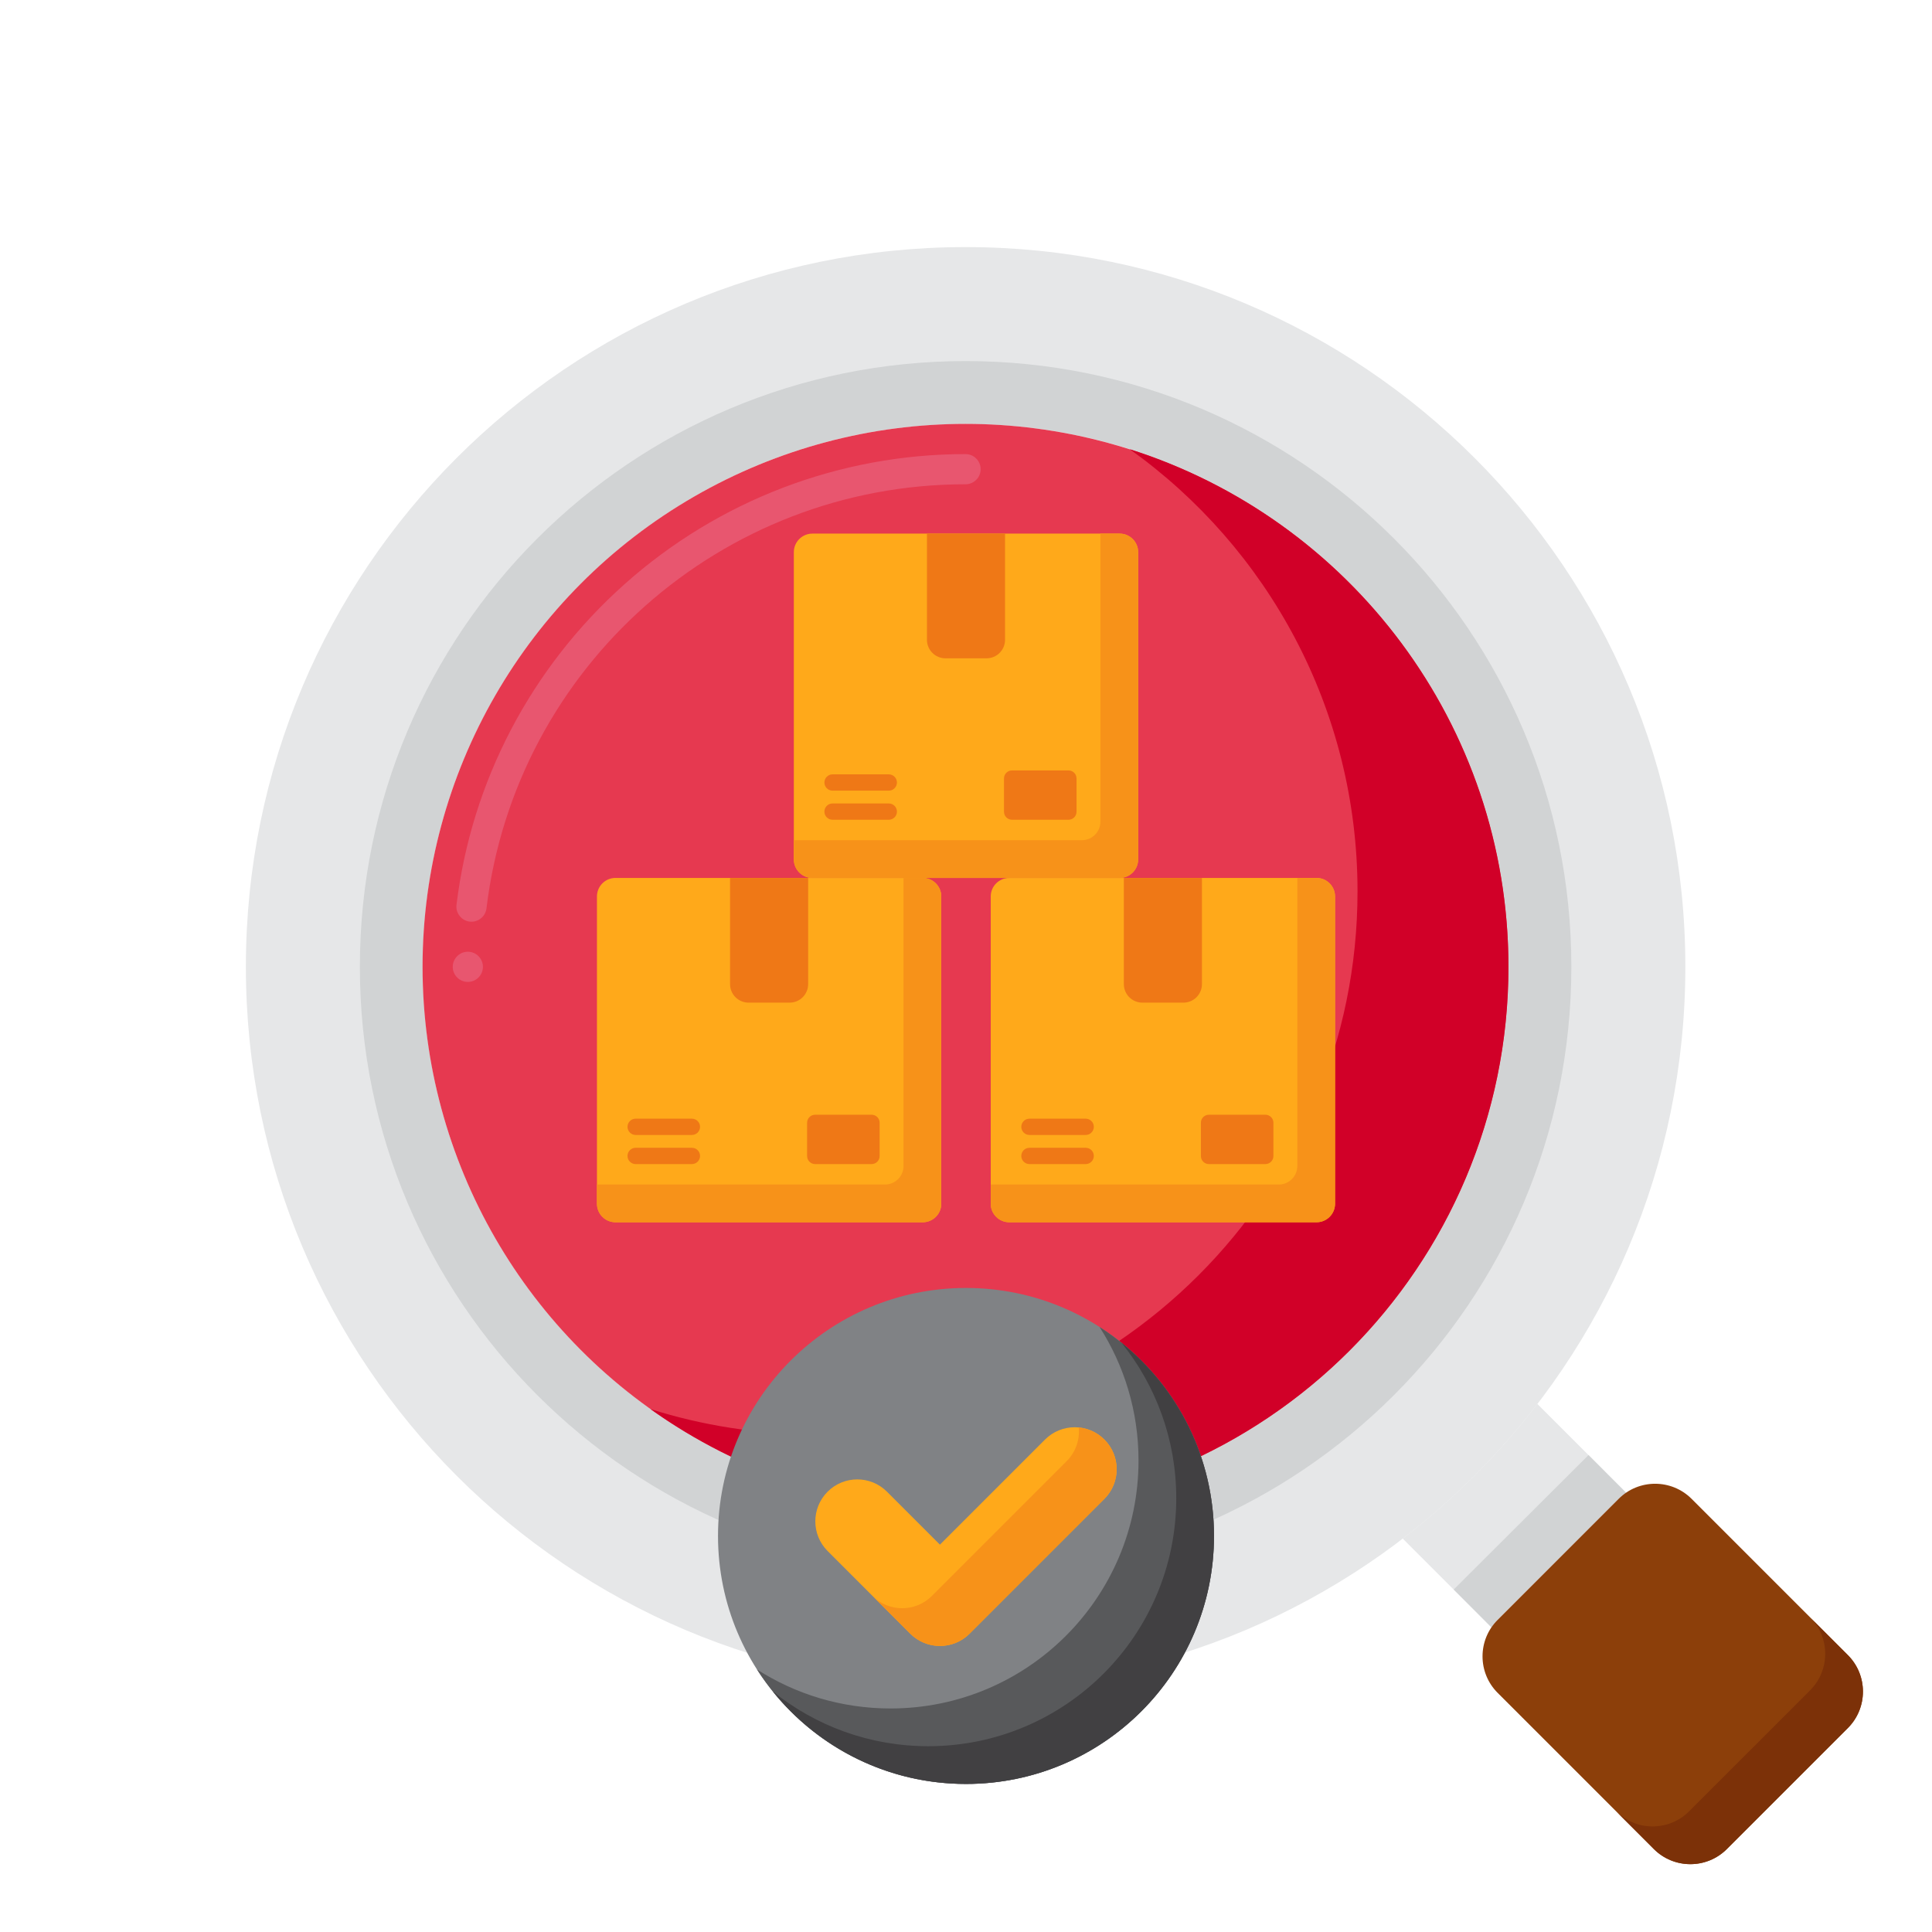 <?xml version="1.0" encoding="utf-8"?>
<!-- Generator: Adobe Illustrator 24.0.0, SVG Export Plug-In . SVG Version: 6.00 Build 0)  -->
<svg version="1.1" id="Layer_1" xmlns="http://www.w3.org/2000/svg" xmlns:xlink="http://www.w3.org/1999/xlink" x="0px" y="0px"
	 viewBox="0 0 256 256" enable-background="new 0 0 256 256" xml:space="preserve">
<g>
	<g>
		<g>
			<g>
				<g>
					<g>
						<g>
							<path fill="#E6E7E8" d="M198.447,214.636l16.027-16.027c0.311-0.311,0.648-0.577,0.999-0.816l-11.771-11.771
								c-5.134,6.706-11.136,12.708-17.842,17.842l11.772,11.771C197.87,215.284,198.137,214.946,198.447,214.636z"/>
						</g>
						<g>
							<path fill="#D1D3D4" d="M210.488,192.801l-17.865,17.819l4.993,5.007c0.239-0.35,0.506-0.687,0.817-0.998l16.048-16.007
								c0.311-0.31,0.649-0.576,1-0.814L210.488,192.801z"/>
						</g>
						<g>
							<path fill="#8C3F0A" d="M219.141,245.007l-20.694-20.694c-2.672-2.672-2.672-7.005,0-9.677l16.027-16.027
								c2.672-2.672,7.005-2.672,9.677,0l20.694,20.694c2.672,2.672,2.672,7.005,0,9.677l-16.027,16.027
								C226.146,247.679,221.813,247.679,219.141,245.007z"/>
						</g>
						<g>
							<path fill="#7C3108" d="M244.846,219.302l-5-4.999c2.671,2.672,2.671,7.004,0,9.676l-16.028,16.027
								c-2.672,2.672-7.005,2.672-9.677,0l5,5c2.672,2.672,7.005,2.672,9.677,0l16.028-16.027
								C247.518,226.307,247.518,221.975,244.846,219.302z"/>
						</g>
					</g>
					<g>
						<g>
							<path fill="#E6E7E8" d="M127.949,32.741c-52.671,0-95.369,42.698-95.369,95.369s42.698,95.369,95.369,95.369
								s95.369-42.698,95.369-95.369S180.619,32.741,127.949,32.741z M127.949,200.054c-39.734,0-71.944-32.21-71.944-71.944
								s32.21-71.944,71.944-71.944s71.944,32.211,71.944,71.944S167.682,200.054,127.949,200.054z"/>
						</g>
						<g>
							<path fill="#D1D3D4" d="M127.949,47.845c-44.329,0-80.264,35.935-80.264,80.264s35.935,80.264,80.264,80.264
								s80.264-35.935,80.264-80.264S172.277,47.845,127.949,47.845z M127.949,200.054c-39.734,0-71.944-32.21-71.944-71.944
								s32.21-71.944,71.944-71.944s71.944,32.211,71.944,71.944S167.682,200.054,127.949,200.054z"/>
						</g>
					</g>
				</g>
			</g>
			<g>
				<circle fill="#E63950" cx="127.935" cy="128.11" r="71.944"/>
			</g>
			<g>
				<path fill="#E8566F" d="M61.99,130.11c-1.1,0-2-0.9-2-2s0.9-2,2-2s2,0.9,2,2S63.09,130.11,61.99,130.11z M62.47,122.13
					c-0.08,0-0.16,0-0.24-0.01c-0.53-0.07-1-0.33-1.33-0.76c-0.33-0.42-0.48-0.94-0.41-1.47c1.98-16.34,9.88-31.43,22.24-42.46
					c12.46-11.13,28.52-17.26,45.2-17.26c1.11,0,2.01,0.89,2.01,2c0,1.1-0.899,2-2.01,2h-0.01c-32.3,0-59.59,24.16-63.46,56.2
					C64.33,121.38,63.48,122.13,62.47,122.13z"/>
			</g>
			<g>
				<path fill="#D10028" d="M149.684,59.512c18.278,13.046,30.195,34.43,30.195,58.598c0,39.734-32.21,71.944-71.944,71.944
					c-7.581,0-14.888-1.173-21.75-3.346c11.772,8.403,26.184,13.346,41.75,13.346c39.734,0,71.944-32.21,71.944-71.944
					C199.879,95.957,178.787,68.73,149.684,59.512z"/>
			</g>
		</g>
	</g>
	<g>
		<g>
			<circle fill="#808285" cx="128" cy="203.521" r="32.86"/>
		</g>
	</g>
	<g>
		<path fill="#58595B" d="M145.694,175.827c3.27,5.108,5.166,11.179,5.166,17.694c0,18.148-14.712,32.86-32.86,32.86
			c-6.515,0-12.587-1.896-17.694-5.166c5.839,9.12,16.061,15.166,27.694,15.166c18.148,0,32.86-14.712,32.86-32.86
			C160.86,191.887,154.815,181.666,145.694,175.827z"/>
	</g>
	<g>
		<path fill="#414042" d="M148.602,177.919c4.541,5.635,7.258,12.801,7.258,20.602c0,18.148-14.712,32.86-32.86,32.86
			c-7.8,0-14.966-2.718-20.601-7.259c6.023,7.476,15.254,12.259,25.601,12.259c18.148,0,32.86-14.712,32.86-32.86
			C160.86,193.173,156.077,183.943,148.602,177.919z"/>
	</g>
	<g>
		<g>
			<g>
				<path fill="#FFA91A" d="M124.545,218.098c-1.423,0-2.846-0.543-3.932-1.628l-10.95-10.95c-2.171-2.172-2.171-5.692,0-7.864
					c2.172-2.171,5.692-2.171,7.864,0l7.018,7.019l13.927-13.928c2.172-2.171,5.692-2.171,7.864,0c2.171,2.172,2.171,5.692,0,7.864
					l-17.859,17.859C127.391,217.555,125.969,218.098,124.545,218.098z"/>
			</g>
		</g>
	</g>
	<g>
		<g>
			<path fill="#F79219" d="M146.336,190.748c-0.95-0.949-2.157-1.483-3.397-1.602c0.153,1.595-0.381,3.244-1.603,4.466
				l-17.859,17.859c-1.086,1.085-2.508,1.628-3.932,1.628c-1.423,0-2.845-0.543-3.931-1.627l4.999,4.999
				c1.086,1.085,2.509,1.628,3.932,1.628c1.423,0,2.846-0.543,3.932-1.628l17.859-17.859
				C148.507,196.439,148.507,192.919,146.336,190.748z"/>
		</g>
		<g>
			<path fill="#F79219" d="M119.545,199.675L119.545,199.675l-2.018-2.019c-0.007-0.007-0.014-0.013-0.02-0.02L119.545,199.675z"/>
		</g>
	</g>
	<g>
		<g>
			<g>
				<g>
					<g>
						<path fill="#FFA91A" d="M122.269,116.331H81.553c-1.355,0-2.454,1.099-2.454,2.454v40.716c0,1.355,1.099,2.454,2.454,2.454
							h40.716c1.355,0,2.454-1.099,2.454-2.454v-40.716C124.723,117.43,123.624,116.331,122.269,116.331z"/>
					</g>
					<g>
						<path fill="#F79219" d="M122.269,116.331h-2.546v38.17c0,1.355-1.099,2.454-2.454,2.454h-38.17v2.546
							c0,1.355,1.099,2.454,2.454,2.454h40.716c1.355,0,2.454-1.099,2.454-2.454v-40.716
							C124.723,117.43,123.624,116.331,122.269,116.331z"/>
					</g>
					<g>
						<path fill="#EF7816" d="M115.494,154.246h-7.486c-0.587,0-1.062-0.475-1.062-1.062v-4.414c0-0.587,0.475-1.062,1.062-1.062
							h7.486c0.587,0,1.062,0.475,1.062,1.062v4.414C116.556,153.77,116.08,154.246,115.494,154.246z"/>
					</g>
					<g>
						<path fill="#EF7816" d="M91.68,154.246h-7.453c-0.596,0-1.079-0.483-1.079-1.079l0,0c0-0.596,0.483-1.079,1.079-1.079h7.453
							c0.596,0,1.079,0.483,1.079,1.079l0,0C92.759,153.763,92.276,154.246,91.68,154.246z"/>
					</g>
					<g>
						<path fill="#EF7816" d="M91.68,150.389h-7.453c-0.596,0-1.079-0.483-1.079-1.079l0,0c0-0.596,0.483-1.079,1.079-1.079h7.453
							c0.596,0,1.079,0.483,1.079,1.079l0,0C92.759,149.906,92.276,150.389,91.68,150.389z"/>
					</g>
					<g>
						<path fill="#EF7816" d="M96.737,116.331v14.07c0,1.355,1.099,2.454,2.454,2.454h5.44c1.355,0,2.454-1.099,2.454-2.454v-14.07
							H96.737z"/>
					</g>
				</g>
			</g>
			<g>
				<g>
					<g>
						<path fill="#FFA91A" d="M174.447,116.331h-40.716c-1.355,0-2.454,1.099-2.454,2.454v40.716c0,1.355,1.099,2.454,2.454,2.454
							h40.716c1.355,0,2.454-1.099,2.454-2.454v-40.716C176.901,117.43,175.802,116.331,174.447,116.331z"/>
					</g>
					<g>
						<path fill="#F79219" d="M174.447,116.331h-2.546v38.17c0,1.355-1.099,2.454-2.454,2.454h-38.17v2.546
							c0,1.355,1.099,2.454,2.454,2.454h40.716c1.355,0,2.454-1.099,2.454-2.454v-40.716
							C176.901,117.43,175.802,116.331,174.447,116.331z"/>
					</g>
					<g>
						<path fill="#EF7816" d="M167.672,154.246h-7.486c-0.587,0-1.062-0.475-1.062-1.062v-4.414c0-0.587,0.475-1.062,1.062-1.062
							h7.486c0.587,0,1.062,0.475,1.062,1.062v4.414C168.734,153.77,168.259,154.246,167.672,154.246z"/>
					</g>
					<g>
						<path fill="#EF7816" d="M143.859,154.246h-7.453c-0.596,0-1.079-0.483-1.079-1.079l0,0c0-0.596,0.483-1.079,1.079-1.079h7.453
							c0.596,0,1.079,0.483,1.079,1.079l0,0C144.937,153.763,144.454,154.246,143.859,154.246z"/>
					</g>
					<g>
						<path fill="#EF7816" d="M143.859,150.389h-7.453c-0.596,0-1.079-0.483-1.079-1.079l0,0c0-0.596,0.483-1.079,1.079-1.079h7.453
							c0.596,0,1.079,0.483,1.079,1.079l0,0C144.937,149.906,144.454,150.389,143.859,150.389z"/>
					</g>
					<g>
						<path fill="#EF7816" d="M148.915,116.331v14.07c0,1.355,1.099,2.454,2.454,2.454h5.44c1.355,0,2.454-1.099,2.454-2.454v-14.07
							H148.915z"/>
					</g>
				</g>
			</g>
		</g>
		<g>
			<g>
				<g>
					<path fill="#FFA91A" d="M148.358,70.707h-40.716c-1.355,0-2.454,1.099-2.454,2.454v40.716c0,1.355,1.099,2.454,2.454,2.454
						h40.716c1.355,0,2.454-1.099,2.454-2.454V73.161C150.812,71.806,149.713,70.707,148.358,70.707z"/>
				</g>
				<g>
					<path fill="#F79219" d="M148.358,70.707h-2.546v38.17c0,1.355-1.099,2.454-2.454,2.454h-38.17v2.546
						c0,1.355,1.099,2.454,2.454,2.454h40.716c1.355,0,2.454-1.099,2.454-2.454V73.161
						C150.812,71.806,149.713,70.707,148.358,70.707z"/>
				</g>
				<g>
					<path fill="#EF7816" d="M141.583,108.622h-7.486c-0.587,0-1.062-0.475-1.062-1.062v-4.414c0-0.587,0.475-1.062,1.062-1.062
						h7.486c0.587,0,1.062,0.475,1.062,1.062v4.414C142.645,108.147,142.169,108.622,141.583,108.622z"/>
				</g>
				<g>
					<path fill="#EF7816" d="M117.769,108.622h-7.453c-0.596,0-1.079-0.483-1.079-1.079v0c0-0.596,0.483-1.079,1.079-1.079h7.453
						c0.596,0,1.079,0.483,1.079,1.079v0C118.848,108.139,118.365,108.622,117.769,108.622z"/>
				</g>
				<g>
					<path fill="#EF7816" d="M117.769,104.765h-7.453c-0.596,0-1.079-0.483-1.079-1.079v0c0-0.596,0.483-1.079,1.079-1.079h7.453
						c0.596,0,1.079,0.483,1.079,1.079v0C118.848,104.282,118.365,104.765,117.769,104.765z"/>
				</g>
				<g>
					<path fill="#EF7816" d="M122.826,70.707v14.07c0,1.355,1.099,2.454,2.454,2.454h5.44c1.355,0,2.454-1.099,2.454-2.454v-14.07
						H122.826z"/>
				</g>
			</g>
		</g>
	</g>
</g>
</svg>
